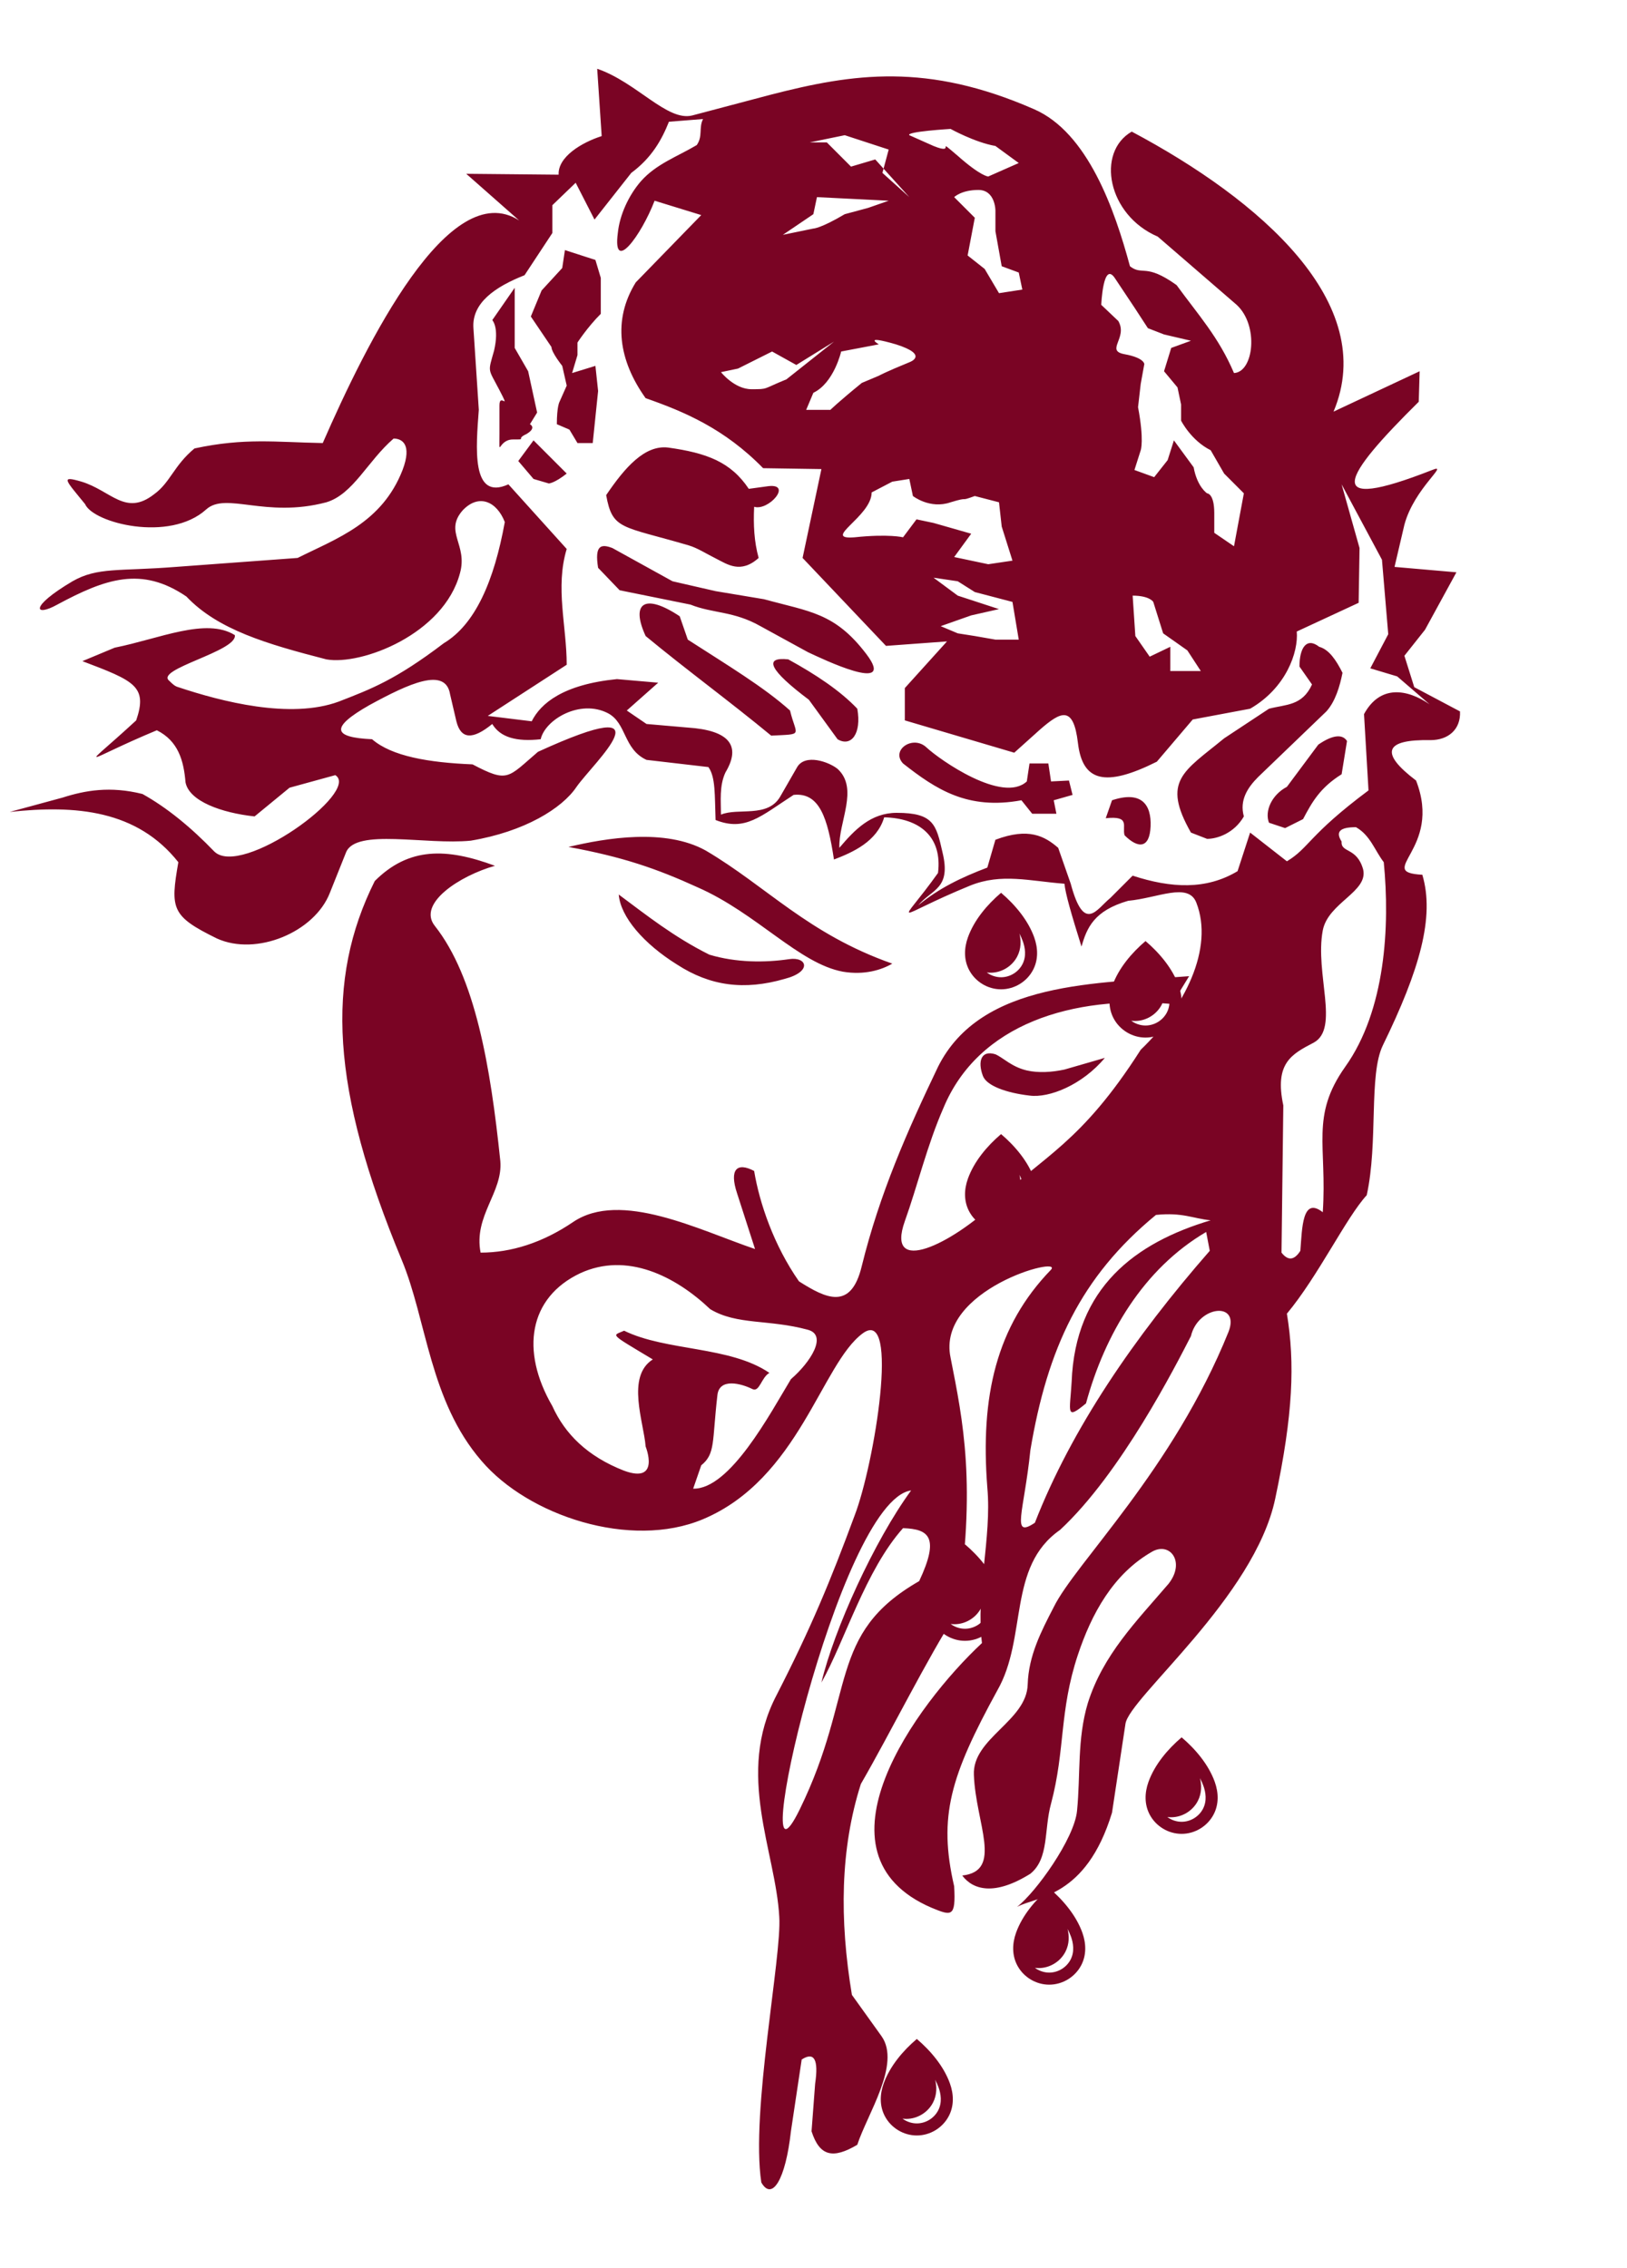 <svg width="170" height="237" viewBox="0 0 170 237" fill="none" xmlns="http://www.w3.org/2000/svg">
<path fill-rule="evenodd" clip-rule="evenodd" d="M90.138 139.324C94.074 136.417 91.356 153.017 89.294 158.362C86.764 165.209 84.703 170.179 81.142 177.119C76.831 185.372 81.048 193.437 81.423 200.283C81.704 204.409 78.424 220.633 79.548 228.043C80.673 230.012 82.079 227.761 82.641 222.697L83.766 215.195C85.077 214.35 85.546 215.195 85.171 217.726L84.796 222.697C85.64 225.323 87.045 225.604 89.576 224.104C90.607 220.915 94.168 215.663 92.106 212.756L89.013 208.442C87.702 200.564 87.795 193.156 89.95 186.403C93.043 181.058 96.885 173.274 99.978 168.491C102.039 155.174 100.633 148.516 99.322 141.857C97.822 134.73 111.129 131.166 109.818 132.667C104.101 138.575 102.414 145.89 103.164 155.456C103.633 160.707 101.946 166.428 102.602 171.68C95.761 178.057 84.234 193.719 97.354 199.346C99.415 200.19 99.884 200.377 99.697 197.095C98.01 189.78 99.322 185.56 104.195 176.651C107.381 171.117 105.226 163.709 110.755 159.864C117.127 153.956 122.843 142.702 124.437 139.607C125.187 136.418 129.591 135.949 128.373 139.138C122.563 153.58 112.348 163.333 110.099 167.929C108.787 170.462 107.475 172.993 107.381 175.994C107.287 179.84 101.571 181.621 101.759 185.467C101.946 190.531 104.851 195.501 100.54 195.971C101.664 197.471 103.914 198.128 107.662 195.783C109.63 194.189 109.068 191.188 109.818 188.468C111.317 182.841 110.661 178.809 112.629 172.9C114.034 168.681 116.284 164.46 120.407 162.116C122.281 161.084 123.875 163.241 122.094 165.492C118.72 169.431 115.253 172.901 113.66 177.965C112.535 181.716 112.91 185.467 112.535 189.219C112.254 192.126 108.224 197.753 106.256 199.254C108.318 198.128 113.472 198.316 116.19 189.406L117.596 180.122C117.971 177.402 131.09 166.898 133.246 156.582C135.121 147.767 135.308 142.42 134.464 137.263C137.744 133.324 140.65 127.228 142.805 124.884C144.023 119.351 142.992 112.317 144.492 109.222C148.334 101.344 149.927 95.811 148.615 91.403C143.555 91.122 150.77 88.778 147.959 81.556C144.117 78.649 144.679 77.243 149.459 77.336C151.333 77.336 152.645 76.21 152.551 74.335L147.772 71.803L146.741 68.52L148.896 65.801L152.176 59.799L145.71 59.236L146.741 54.828C147.772 50.983 151.52 48.357 149.646 49.108C137.932 53.703 140.275 49.858 148.24 41.98L148.334 38.791L139.337 43.011C144.117 31.665 131.653 20.879 118.252 13.752C114.504 15.909 115.722 22.474 120.97 24.724L129.216 31.852C131.559 34.009 130.997 38.885 128.935 38.979C127.342 35.228 125.187 32.883 122.938 29.789C119.658 27.444 119.377 28.851 118.065 27.819C116.472 21.911 113.66 13.846 108.038 11.407C96.885 6.531 89.201 7.656 80.486 9.907L72.333 12.064C69.709 12.721 66.523 8.594 62.399 7.187L62.868 14.221C60.806 14.877 58.276 16.378 58.37 18.253L48.717 18.16L54.246 23.036C46.937 18.348 38.315 35.791 33.723 46.294C28.756 46.201 25.57 45.731 20.322 46.857C18.167 48.639 17.792 50.421 16.105 51.64C13.106 53.984 11.607 51.265 8.514 50.327C6.265 49.67 6.828 50.139 8.889 52.672C9.733 54.641 17.698 56.704 21.54 53.234C23.602 51.358 27.725 54.172 34.097 52.484C36.909 51.64 38.408 48.17 41.126 45.825C41.969 45.825 43.094 46.388 42.063 49.108C39.907 54.641 35.222 56.235 31.098 58.298L18.354 59.236C12.45 59.705 10.2 59.236 7.576 60.737C2.985 63.456 3.64 64.488 5.983 63.175C11.044 60.455 14.792 59.142 19.477 62.331C22.757 65.801 27.912 67.301 34.096 68.896C37.751 69.552 46.372 66.27 48.06 59.893C48.903 56.892 46.373 55.579 48.341 53.328C50.028 51.546 51.902 52.39 52.745 54.547C51.621 60.737 49.653 65.239 46.373 67.207C41.312 71.052 38.782 71.99 35.409 73.303C30.348 75.179 23.133 73.303 18.635 71.803C18.26 71.709 17.979 71.427 17.698 71.146C16.104 69.927 24.82 68.052 24.538 66.363C21.54 64.488 16.667 66.738 11.981 67.676L8.608 69.083C14.043 71.146 15.449 71.709 14.23 75.272C8.233 80.806 8.514 79.587 16.386 76.305C18.635 77.43 19.197 79.493 19.384 81.744C19.759 83.713 23.133 84.932 26.6 85.307L30.255 82.306L35.034 80.993C37.752 82.681 25.194 91.779 22.383 88.965C19.946 86.433 17.416 84.37 14.886 82.963C11.512 82.119 8.888 82.588 6.545 83.338L1.017 84.839C7.951 84.088 14.324 84.651 18.634 90.09C17.791 94.967 17.884 95.717 22.664 98.061C26.788 99.937 32.878 97.405 34.472 93.279L36.159 89.059C37.19 86.526 44.499 88.308 49.185 87.84C54.808 86.902 58.744 84.463 60.243 82.213C62.024 79.68 70.364 72.084 56.213 78.555C53.027 81.275 53.121 81.837 49.372 79.868C44.781 79.68 40.938 79.024 38.876 77.242C34.753 77.054 34.472 76.023 38.595 73.678C42.718 71.427 46.56 69.646 47.029 72.553L47.685 75.367C48.154 77.242 49.372 77.336 51.434 75.648C52.277 77.054 53.964 77.523 56.494 77.242C56.963 75.179 60.617 73.022 63.523 74.523C65.49 75.554 65.116 78.274 67.552 79.399L74.018 80.15C74.768 81.181 74.674 83.057 74.768 85.682C77.86 86.902 79.454 85.307 82.921 83.057C85.639 82.775 86.482 85.495 87.138 89.809C89.106 89.059 91.636 87.933 92.386 85.401C96.135 85.495 98.477 87.464 98.009 91.216C93.792 97.124 93.136 95.905 101.382 92.529C104.662 91.216 107.568 92.06 111.222 92.341C111.316 93.372 111.972 95.624 113.002 98.906C113.565 96.936 114.315 95.154 117.876 94.123C120.968 93.842 124.154 92.153 124.998 94.31C126.872 99.094 123.78 105.283 119.188 109.691C112.909 119.538 108.973 120.757 104.006 125.633C99.508 129.948 92.479 133.418 94.541 127.603C95.853 123.946 96.883 119.631 98.57 115.786C102.225 106.971 112.064 103.97 122.467 104.908L124.248 102C114.689 102.75 102.506 102.469 98.009 111.473C94.822 118.131 91.917 124.695 90.043 132.292C88.919 136.981 86.294 135.669 83.483 133.887C80.859 130.135 79.36 125.728 78.797 122.351C77.017 121.413 76.174 122.164 77.017 124.696L78.892 130.511C73.081 128.541 64.835 124.321 59.868 127.697C56.682 129.854 53.402 130.886 50.215 130.886C49.466 127.04 52.558 124.602 52.277 121.32C51.246 111.378 49.653 102.094 45.436 96.749C43.562 94.404 48.06 91.497 51.715 90.465C46.654 88.589 42.718 88.496 39.157 92.059C34.003 102.376 34.565 113.817 41.969 131.636C44.592 137.919 44.874 146.36 50.309 152.643C55.182 158.364 65.865 161.928 73.456 158.739C83.484 154.519 85.826 142.514 90.136 139.326L90.138 139.324ZM65.21 153.673C61.368 152.173 59.026 149.828 57.713 146.921C54.34 141.107 55.277 135.573 60.618 133.041C65.491 130.791 70.552 133.323 74.207 136.793C77.019 138.481 80.298 137.824 84.422 138.949C86.483 139.512 84.703 142.326 82.641 144.108C80.486 147.672 76.269 155.643 72.427 155.549L73.27 153.11C74.769 151.891 74.394 150.672 74.957 145.796C75.144 143.92 77.487 144.576 78.611 145.139C79.361 145.514 79.548 143.92 80.392 143.451C76.269 140.637 69.615 141.2 65.21 139.043C63.992 139.606 63.523 139.231 68.209 142.044C65.398 143.826 67.272 148.609 67.459 151.141C67.459 151.141 69.052 155.08 65.21 153.673V153.673ZM142.429 90.84C141.773 88.495 140.086 89.151 140.18 87.932C139.524 86.901 139.993 86.432 141.68 86.432C143.179 87.276 143.647 88.87 144.585 90.089C145.24 96.748 144.772 105.563 140.555 111.472C136.9 116.63 138.68 119.724 138.212 126.665C136.057 124.976 136.057 128.352 135.869 130.697C135.213 131.729 134.557 131.729 133.901 130.885L134.089 115.504C133.152 111.096 134.932 110.158 137.275 108.939C139.993 107.439 137.369 101.718 138.212 97.217C138.774 94.309 142.991 93.184 142.429 90.839V90.84ZM107.662 151.516C109.443 140.919 112.91 133.416 120.782 126.945C123.593 126.664 124.624 127.32 126.498 127.508C118.626 129.852 112.347 134.541 111.972 144.388C111.785 147.577 111.317 148.421 113.472 146.639C115.44 139.418 119.469 132.572 126.029 128.727L126.404 130.696C118.532 139.7 111.972 149.265 108.13 159.113C105.6 160.8 107.005 157.987 107.662 151.516H107.662ZM83.578 189.029C89.482 176.931 86.389 170.742 96.042 165.209C98.198 160.613 97.073 159.769 94.355 159.675C90.419 164.083 88.264 171.492 85.828 175.806C87.139 170.272 91.357 160.988 95.199 155.736C87.608 156.768 77.674 201.127 83.578 189.029L83.578 189.029ZM50.966 74.804L59.213 69.459C59.213 65.426 57.995 61.394 59.213 57.361L53.121 50.608C49.185 52.39 49.748 46.669 50.029 42.824L49.467 34.29C49.279 31.665 51.716 29.976 54.808 28.757L57.713 24.349V21.442L60.15 19.097L62.118 22.942L65.96 18.066C68.115 16.472 69.146 14.596 69.896 12.72L73.457 12.439C72.988 13.377 73.457 14.221 72.801 15.159C70.74 16.378 68.584 17.128 66.991 18.91C65.679 20.41 64.742 22.474 64.554 24.349C63.992 28.663 66.991 24.631 68.397 20.973L73.27 22.474L66.428 29.507C63.992 33.446 64.648 37.666 67.459 41.605C71.489 43.011 75.706 44.793 79.735 48.92L85.827 49.014L83.859 58.298L92.574 67.488L98.947 67.02L94.542 71.896V75.272L105.975 78.649L108.692 76.21C110.848 74.335 112.16 73.678 112.628 77.617C113.097 81.65 115.44 82.306 120.875 79.587L124.624 75.179L130.621 74.053C134.37 71.896 135.681 68.145 135.494 65.988L141.96 62.987L142.054 57.266L140.18 50.608L144.397 58.486L145.053 66.269L143.178 69.833L145.99 70.677L149.364 73.585C147.021 71.99 144.209 71.521 142.522 74.616L142.991 82.588C136.712 87.277 136.806 88.589 134.463 89.996L130.621 86.995L129.309 91.028C126.029 92.997 122.374 92.81 118.345 91.497L116.002 93.841C114.596 94.967 113.284 97.593 111.878 92.341L110.567 88.589C109.161 87.37 107.474 86.433 104.007 87.746L103.163 90.653C100.445 91.684 98.103 92.81 95.947 94.592C97.353 92.903 99.415 92.903 98.478 89.058C97.821 86.151 97.54 84.932 93.698 84.932C90.981 84.932 89.293 86.714 87.701 88.589C87.607 85.87 89.762 82.4 87.513 80.337C86.576 79.587 84.139 78.742 83.296 80.149L81.516 83.244C80.204 85.495 77.111 84.369 75.331 85.12C75.331 83.713 75.143 82.119 75.799 80.712C77.486 77.898 76.174 76.304 71.863 76.023L67.553 75.648L65.491 74.241L68.771 71.334L64.46 70.959C58.837 71.521 56.495 73.491 55.557 75.367L50.965 74.804L50.966 74.804ZM137.745 77.805C139.244 76.774 140.275 76.68 140.744 77.43L140.182 80.9C137.933 82.307 137.089 83.807 136.152 85.589L134.278 86.527L132.591 85.965C132.123 84.745 132.872 83.057 134.465 82.213L137.745 77.805ZM127.905 77.149L132.591 74.054C134.371 73.585 136.058 73.773 137.089 71.522L135.777 69.647C135.777 67.677 136.526 66.551 137.839 67.583C138.87 67.865 139.619 68.99 140.275 70.303C139.994 71.71 139.525 73.304 138.588 74.335L131.466 81.182C130.342 82.307 129.498 83.62 129.967 85.308C128.936 87.09 127.155 87.652 126.124 87.652L124.437 86.996C121.345 81.556 123.688 80.619 127.905 77.149V77.149ZM63.337 51.734C65.305 48.827 67.367 46.482 69.803 46.764C73.833 47.326 76.363 48.264 78.237 51.078L80.299 50.797C82.829 50.515 80.299 53.422 78.799 52.953C78.706 54.829 78.799 56.611 79.268 58.299C77.394 59.987 75.988 58.955 74.864 58.393C73.739 57.83 72.896 57.267 71.959 56.986C64.93 54.923 63.993 55.392 63.337 51.734H63.337ZM117.503 87.278C117.222 86.34 118.159 85.214 115.535 85.496L116.191 83.62C119.284 82.588 120.314 84.089 120.221 86.34C120.127 88.684 118.909 88.684 117.503 87.278ZM96.792 78.087C95.387 76.774 93.044 78.368 94.356 79.775C97.823 82.495 101.103 84.652 106.726 83.62L107.851 85.027H110.381L110.1 83.62L112.068 83.058L111.693 81.557L109.819 81.651L109.538 79.775H107.57L107.288 81.651C104.758 83.995 98.198 79.4 96.792 78.087H96.792ZM71.865 66.833L71.021 64.394C67.367 61.956 65.867 62.988 67.46 66.458C71.771 70.022 76.269 73.304 80.58 76.867C84.047 76.68 83.204 76.961 82.547 74.241C79.83 71.803 76.082 69.552 71.864 66.833L71.865 66.833ZM63.993 57.267L70.272 60.737L74.77 61.768L79.83 62.612C84.61 63.925 87.234 64.019 90.514 68.333C93.793 72.647 85.828 68.802 84.422 68.146L79.455 65.426C76.644 63.831 74.489 64.113 72.146 63.175L64.743 61.675L62.493 59.33C62.119 56.985 62.775 56.798 63.993 57.267H63.993ZM87.515 77.243C88.921 78.086 90.045 76.68 89.577 74.054C87.796 72.178 85.266 70.49 82.361 68.896C79.737 68.614 80.393 70.021 84.516 73.116L87.515 77.243ZM57.621 36.26L55.465 33.071L56.59 30.352L58.745 28.007L59.027 26.132L62.213 27.163L62.775 29.039V32.79C61.369 34.197 60.339 35.791 60.339 35.791V37.104L59.776 38.98L62.213 38.229L62.494 40.855L61.932 46.295H60.339L59.495 44.888L58.183 44.325C58.183 42.45 58.464 41.98 58.464 41.98L59.214 40.293L58.745 38.229C58.745 38.229 57.621 36.823 57.621 36.26ZM55.747 46.014L57.34 47.608L59.214 49.483C57.902 50.515 57.34 50.515 57.34 50.515L55.747 50.046L54.153 48.171L55.747 46.014ZM59.401 88.496C63.337 87.559 69.523 86.527 73.74 88.872C80.112 92.623 84.423 97.594 93.232 100.688C92.107 101.345 90.327 101.907 88.078 101.532C83.486 100.688 79.081 95.436 72.896 92.717C68.586 90.748 65.025 89.528 59.402 88.497L59.401 88.496ZM104.009 110.161C104.852 110.536 105.696 111.474 107.289 111.849C108.507 112.13 109.913 112.036 111.225 111.755L115.442 110.536C113.099 113.35 109.632 114.756 107.57 114.475C105.133 114.193 103.072 113.443 102.697 112.412C102.135 110.911 102.509 109.692 104.009 110.161ZM64.65 93.468C67.555 95.625 70.366 97.876 74.114 99.751C76.926 100.595 79.925 100.595 82.455 100.22C84.329 99.939 84.891 101.533 81.986 102.283C77.769 103.503 74.208 103.034 70.741 100.783C67.274 98.626 64.837 95.812 64.65 93.468H64.65ZM53.779 30.071V36.354L55.185 38.793L56.122 43.107L55.372 44.326C55.372 44.326 56.122 44.701 54.997 45.357C53.779 45.92 55.185 45.92 53.592 45.92C51.999 45.92 52.186 48.077 52.186 45.357V42.356C52.186 40.95 53.404 43.107 52.186 40.762C50.968 38.418 50.968 38.98 51.624 36.636C52.186 34.197 51.437 33.447 51.437 33.447L53.779 30.071ZM123.033 40.481L121.627 38.792L122.377 36.354L124.438 35.604L121.627 34.947L119.94 34.291L118.534 32.134L116.473 29.039C115.255 27.257 115.067 31.853 115.067 31.853L116.847 33.541C117.879 35.322 115.442 36.636 117.504 37.011C119.565 37.386 119.565 38.042 119.565 38.042L119.191 40.105L118.91 42.544C119.565 46.014 119.191 47.045 119.191 47.045L118.534 49.109L120.596 49.859L122.002 48.077L122.658 46.014L124.72 48.827C125.094 50.891 126.125 51.547 126.125 51.547C126.125 51.547 126.875 51.547 126.875 53.61V55.673L128.936 57.08L129.967 51.547L127.906 49.483L126.5 47.045C124.438 46.014 123.407 43.95 123.407 43.95V42.263L123.033 40.481ZM118.347 62.238C120.128 62.238 120.502 62.894 120.502 62.894L121.533 66.177L124.063 67.959C125.469 70.116 125.469 70.116 125.469 70.116H122.283V67.583L120.128 68.615L118.628 66.458L118.347 62.238ZM99.698 58.205L103.259 58.956L105.789 58.581L104.665 55.017L104.383 52.484L101.854 51.828C100.073 52.484 101.478 51.828 99.323 52.484C97.168 53.235 95.387 51.828 95.387 51.828L95.012 50.046L93.232 50.328L91.076 51.453C91.076 53.985 85.735 56.424 89.296 56.142C92.857 55.767 94.356 56.142 94.356 56.142L95.762 54.266L97.543 54.642L101.478 55.767L99.698 58.205ZM97.543 60.362L100.073 60.737L101.854 61.863L105.789 62.894L106.446 66.834H104.009L101.854 66.458L100.073 66.177L98.292 65.427L101.478 64.301L104.383 63.645L100.073 62.238L97.543 60.362ZM99.698 20.598L101.854 22.755L101.104 26.694L102.884 28.101L104.383 30.633L106.82 30.258L106.446 28.476L104.665 27.819L104.009 24.162V22.005C104.009 22.005 104.009 19.848 102.228 19.848C100.448 19.848 99.698 20.598 99.698 20.598ZM95.012 14.127L97.543 15.253C100.073 16.284 97.543 14.127 100.073 16.284C102.509 18.442 103.259 18.442 103.259 18.442L106.446 17.035L104.009 15.253C101.854 14.878 99.323 13.471 99.323 13.471C99.323 13.471 94.638 13.752 95.012 14.127ZM92.857 20.973L90.702 21.724L88.265 22.38C85.735 23.881 84.985 23.881 84.985 23.881L81.799 24.537L84.985 22.38L85.36 20.598L92.857 20.973ZM95.012 20.598L91.451 16.66L88.921 17.41L86.391 14.878H84.611L88.265 14.127L92.857 15.628L92.201 18.066L95.012 20.598ZM95.012 37.854C92.482 38.886 91.826 39.261 91.826 39.261L90.046 40.011C87.516 42.074 86.766 42.825 86.766 42.825H84.235L84.985 41.043C87.141 40.011 87.89 36.729 87.89 36.729L91.826 35.979C91.826 35.979 90.046 34.947 93.607 35.979C97.168 37.104 95.012 37.854 95.012 37.854ZM75.333 38.886L77.114 38.511L80.674 36.729L83.205 38.136L87.141 35.697L82.174 39.636C79.644 40.668 80.3 40.668 78.519 40.668C76.739 40.668 75.333 38.886 75.333 38.886Z" fill="#7A0424"/>
<g clip-path="url(#clip0_123_15)">
<path d="M123.156 102.99C122.51 101.183 121.14 99.561 119.691 98.33C118.241 99.561 116.872 101.183 116.226 102.99C115.826 104.107 115.787 105.32 116.349 106.392C116.996 107.624 118.301 108.415 119.69 108.415C121.08 108.415 122.385 107.624 123.032 106.392C123.594 105.32 123.555 104.107 123.155 102.99H123.156ZM121.919 105.804C121.488 106.624 120.614 107.154 119.691 107.154C119.149 107.154 118.624 106.972 118.196 106.655C118.326 106.672 118.458 106.682 118.59 106.682C119.744 106.682 120.837 106.02 121.375 104.995C121.816 104.155 121.778 103.283 121.61 102.589C121.753 102.866 121.874 103.142 121.972 103.415C122.194 104.036 122.365 104.955 121.919 105.804Z" fill="#7A0424"/>
</g>
<g clip-path="url(#clip1_123_15)">
<path d="M108.063 123.16C107.417 121.353 106.047 119.731 104.598 118.5C103.148 119.731 101.779 121.353 101.133 123.16C100.733 124.277 100.694 125.49 101.256 126.562C101.904 127.794 103.208 128.585 104.598 128.585C105.987 128.585 107.292 127.794 107.939 126.562C108.502 125.49 108.462 124.277 108.062 123.16H108.063ZM106.826 125.975C106.396 126.795 105.521 127.324 104.598 127.324C104.056 127.324 103.532 127.142 103.103 126.826C103.234 126.843 103.365 126.852 103.498 126.852C104.652 126.852 105.745 126.19 106.282 125.165C106.723 124.325 106.685 123.453 106.517 122.759C106.66 123.036 106.781 123.312 106.879 123.585C107.101 124.207 107.272 125.125 106.826 125.975Z" fill="#7A0424"/>
</g>
<g clip-path="url(#clip2_123_15)">
<path d="M104.29 166.022C103.644 164.215 102.274 162.593 100.825 161.362C99.375 162.593 98.006 164.215 97.36 166.022C96.96 167.139 96.921 168.352 97.483 169.423C98.13 170.656 99.435 171.447 100.824 171.447C102.214 171.447 103.519 170.656 104.166 169.423C104.728 168.352 104.689 167.139 104.289 166.022H104.29ZM103.053 168.836C102.622 169.656 101.748 170.186 100.825 170.186C100.283 170.186 99.758 170.004 99.33 169.687C99.46 169.704 99.592 169.713 99.725 169.713C100.878 169.713 101.971 169.052 102.509 168.027C102.95 167.187 102.912 166.315 102.744 165.62C102.887 165.898 103.008 166.174 103.106 166.447C103.328 167.068 103.499 167.987 103.053 168.836Z" fill="#7A0424"/>
</g>
<g clip-path="url(#clip3_123_15)">
<path d="M126.929 186.192C126.283 184.385 124.913 182.763 123.464 181.532C122.014 182.763 120.645 184.385 119.999 186.192C119.599 187.309 119.56 188.522 120.122 189.594C120.769 190.826 122.074 191.617 123.464 191.617C124.853 191.617 126.158 190.826 126.805 189.594C127.368 188.522 127.328 187.309 126.928 186.192H126.929ZM125.692 189.007C125.261 189.827 124.387 190.356 123.464 190.356C122.922 190.356 122.398 190.174 121.969 189.857C122.1 189.875 122.231 189.884 122.364 189.884C123.518 189.884 124.611 189.222 125.148 188.197C125.589 187.357 125.551 186.485 125.383 185.791C125.526 186.068 125.647 186.344 125.745 186.617C125.967 187.239 126.138 188.157 125.692 189.007Z" fill="#7A0424"/>
</g>
<g clip-path="url(#clip4_123_15)">
<path d="M113.094 201.95C112.448 200.143 111.078 198.521 109.629 197.29C108.179 198.521 106.81 200.143 106.164 201.95C105.764 203.067 105.725 204.28 106.287 205.352C106.934 206.584 108.239 207.375 109.628 207.375C111.018 207.375 112.323 206.584 112.97 205.352C113.532 204.28 113.493 203.067 113.093 201.95H113.094ZM111.857 204.765C111.426 205.585 110.552 206.114 109.629 206.114C109.087 206.114 108.563 205.932 108.134 205.615C108.264 205.633 108.396 205.642 108.529 205.642C109.683 205.642 110.776 204.98 111.313 203.955C111.754 203.115 111.716 202.243 111.548 201.549C111.691 201.826 111.812 202.102 111.91 202.375C112.132 202.997 112.303 203.915 111.857 204.765Z" fill="#7A0424"/>
</g>
<g clip-path="url(#clip5_123_15)">
<path d="M99.259 217.708C98.613 215.901 97.243 214.279 95.794 213.048C94.344 214.279 92.975 215.901 92.329 217.708C91.929 218.825 91.89 220.038 92.452 221.11C93.099 222.342 94.404 223.133 95.793 223.133C97.183 223.133 98.488 222.342 99.135 221.11C99.697 220.038 99.658 218.825 99.258 217.708H99.259ZM98.022 220.523C97.591 221.343 96.717 221.872 95.794 221.872C95.252 221.872 94.728 221.69 94.299 221.373C94.429 221.39 94.561 221.4 94.694 221.4C95.847 221.4 96.94 220.738 97.478 219.713C97.919 218.873 97.881 218.001 97.713 217.307C97.856 217.584 97.977 217.86 98.075 218.133C98.297 218.754 98.468 219.673 98.022 220.523Z" fill="#7A0424"/>
</g>
<g clip-path="url(#clip6_123_15)">
<path d="M108.063 97.947C107.417 96.141 106.047 94.518 104.598 93.287C103.148 94.519 101.779 96.141 101.133 97.947C100.733 99.064 100.694 100.277 101.256 101.349C101.904 102.582 103.208 103.372 104.598 103.372C105.987 103.372 107.292 102.582 107.939 101.349C108.502 100.277 108.462 99.064 108.062 97.947H108.063ZM106.826 100.762C106.396 101.582 105.521 102.112 104.598 102.112C104.056 102.112 103.532 101.929 103.103 101.613C103.234 101.63 103.365 101.639 103.498 101.639C104.652 101.639 105.745 100.977 106.282 99.953C106.723 99.113 106.685 98.24 106.517 97.546C106.66 97.823 106.781 98.099 106.879 98.373C107.101 98.994 107.272 99.912 106.826 100.762Z" fill="#7A0424"/>
</g>
<defs>
<clipPath id="clip0_123_15">
<rect width="10.062" height="10.085" fill="white" transform="translate(114.66 98.33)"/>
</clipPath>
<clipPath id="clip1_123_15">
<rect width="10.062" height="10.085" fill="white" transform="translate(99.567 118.5)"/>
</clipPath>
<clipPath id="clip2_123_15">
<rect width="10.062" height="10.085" fill="white" transform="translate(95.794 161.362)"/>
</clipPath>
<clipPath id="clip3_123_15">
<rect width="10.062" height="10.085" fill="white" transform="translate(118.433 181.532)"/>
</clipPath>
<clipPath id="clip4_123_15">
<rect width="10.062" height="10.085" fill="white" transform="translate(104.598 197.29)"/>
</clipPath>
<clipPath id="clip5_123_15">
<rect width="10.062" height="10.085" fill="white" transform="translate(90.763 213.048)"/>
</clipPath>
<clipPath id="clip6_123_15">
<rect width="10.062" height="10.085" fill="white" transform="translate(99.567 93.287)"/>
</clipPath>
</defs>
</svg>

